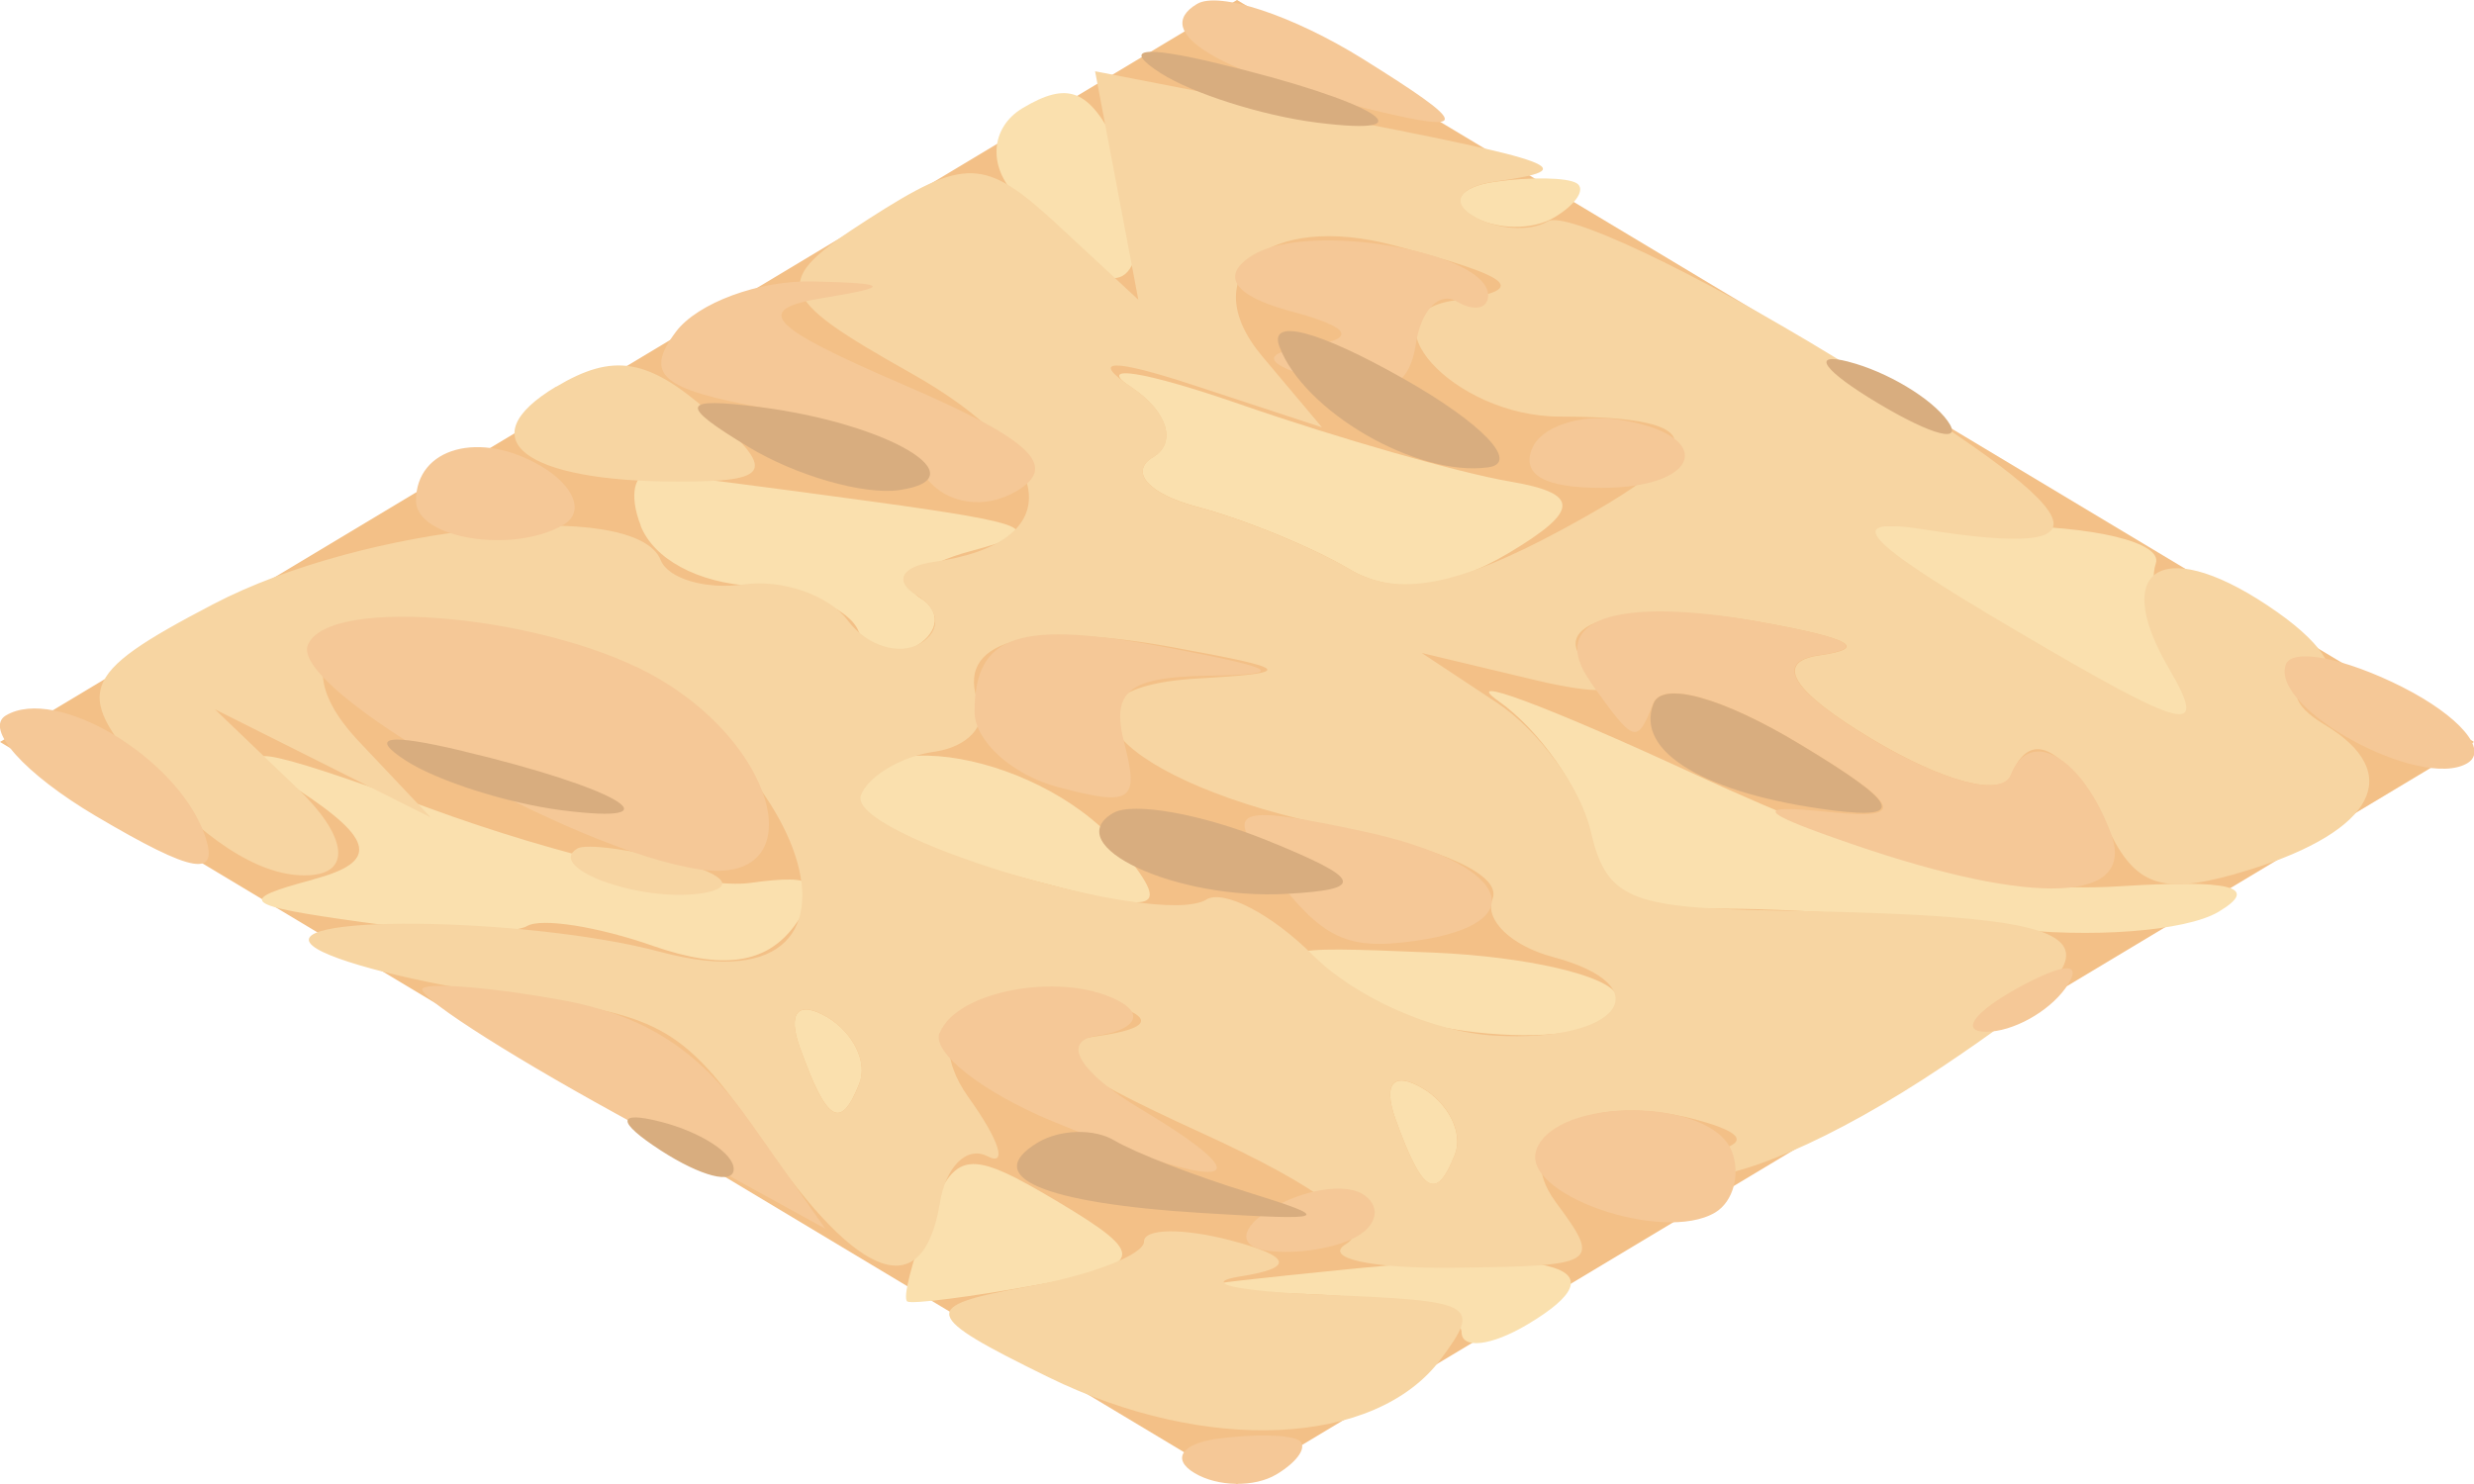 <?xml version="1.0" encoding="UTF-8" standalone="no"?>
<svg
   xmlns:dc="http://purl.org/dc/elements/1.1/"
   xmlns:cc="http://creativecommons.org/ns#"
   xmlns:rdf="http://www.w3.org/1999/02/22-rdf-syntax-ns#"
   xmlns:svg="http://www.w3.org/2000/svg"
   xmlns="http://www.w3.org/2000/svg"
   xmlns:sodipodi="http://sodipodi.sourceforge.net/DTD/sodipodi-0.dtd"
   xmlns:inkscape="http://www.inkscape.org/namespaces/inkscape"
   width="100"
   height="60"
   viewBox="0 0 26.458 15.875"
   version="1.1"
   id="svg8"
   sodipodi:docname="Sand3.svg"
   inkscape:version="1.0.2-2 (e86c870879, 2021-01-15)">
  <defs
     id="defs2">
    <inkscape:perspective
       sodipodi:type="inkscape:persp3d"
       inkscape:vp_x="0 : 11.404167 : 1"
       inkscape:vp_y="0 : 1000 : 0"
       inkscape:vp_z="9.9999999 : 11.404167 : 1"
       inkscape:persp3d-origin="5.0000001 : 9.7375002 : 1"
       id="perspective1944" />
    <mask
       maskUnits="userSpaceOnUse"
       id="mask4667">
      <path
         style="fill:#8f8980;fill-opacity:1;stroke:none;stroke-width:0.265px;stroke-linecap:butt;stroke-linejoin:miter;stroke-opacity:1"
         d="m 0.476,0.595 c -0.111,0.119 -0.127,0.314 0.048,0.357 0.137,0.006 0.251,-0.027 0.333,-0.119 0.031,-0.1 0.052,-0.201 -0.048,-0.31 -0.048,-0.048 -0.129,-0.097 -0.333,0.071 z"
         id="path4669"
         sodipodi:nodetypes="ccccc" />
    </mask>
  </defs>
  <sodipodi:namedview
     id="base"
     pagecolor="#ffffff"
     bordercolor="#666666"
     borderopacity="1.0"
     inkscape:pageopacity="0.0"
     inkscape:pageshadow="2"
     inkscape:zoom="20.12842"
     inkscape:cx="4.8481012"
     inkscape:cy="2.5349484"
     inkscape:document-units="mm"
     inkscape:current-layer="layer1"
     inkscape:document-rotation="0"
     showgrid="true"
     showguides="true"
     inkscape:guide-bbox="true"
     inkscape:window-width="1920"
     inkscape:window-height="1017"
     inkscape:window-x="-8"
     inkscape:window-y="-8"
     inkscape:window-maximized="1"
     units="px">
    <inkscape:grid
       type="xygrid"
       id="grid1942"
       units="px"
       dotted="false"
       spacingx="0.024"
       spacingy="0.024"
       empspacing="10"
       visible="true" />
  </sodipodi:namedview>
  <g
     inkscape:label="Layer 1"
     inkscape:groupmode="layer"
     id="layer1">
    <path
       style="fill:#f3c087;fill-opacity:1;fill-rule:evenodd;stroke:none;stroke-width:0.229;stroke-linecap:butt;stroke-linejoin:bevel;stroke-miterlimit:1;stroke-dasharray:none;stroke-opacity:1;paint-order:stroke markers fill"
       d="M 0,7.937 13.229,0 26.458,7.937 13.229,15.875 Z"
       id="path1960" />
    <g
       id="g959"
       transform="matrix(1.605,0.959,-1.605,0.959,11.233,12.117)">
      <path
         style="fill:#fae0ae;stroke-width:0.265"
         d="M -3.87,1.047 C -3.747,0.727 -3.882,0.617 -4.427,0.593 -4.95,0.57 -4.801,0.479 -3.878,0.259 c 0.697,-0.166 1.365,-0.46 1.485,-0.652 0.171,-0.277 0.252,-0.257 0.387,0.093 0.118,0.307 0.006,0.486 -0.36,0.582 -0.292,0.076 -0.53,0.215 -0.53,0.309 0,0.094 -0.255,0.33 -0.568,0.525 -0.497,0.31 -0.547,0.302 -0.405,-0.069 z M 0.075,0.889 C -0.223,0.412 -0.189,0.36 0.417,0.36 1.008,0.36 1.056,0.424 0.807,0.889 0.651,1.18 0.497,1.418 0.465,1.418 c -0.033,0 -0.208,-0.238 -0.39,-0.529 z M -1.309,0.36 c -0.238,-0.154 -0.271,-0.258 -0.082,-0.261 0.173,-0.002 0.389,0.115 0.479,0.261 0.203,0.328 0.111,0.328 -0.397,0 z M 1.751,-0.227 C 2.338,-1.053 2.659,-1.157 2.659,-0.522 c 0,0.243 -0.08,0.361 -0.177,0.264 -0.097,-0.097 -0.417,0.032 -0.709,0.287 C 1.241,0.491 1.241,0.491 1.751,-0.227 Z M -2.485,-1.168 c -0.485,-0.485 0.358,-0.943 1.178,-0.639 0.486,0.18 0.465,0.223 -0.249,0.492 -0.43,0.162 -0.848,0.229 -0.929,0.147 z m 3.557,-0.059 C 0.833,-1.382 0.801,-1.486 0.99,-1.488 c 0.173,-0.002 0.389,0.115 0.479,0.261 0.203,0.328 0.111,0.328 -0.397,0 z m -5.822,-0.794 c -0.209,-0.129 -0.324,-0.278 -0.256,-0.33 0.069,-0.052 0.47,-0.311 0.893,-0.576 0.67,-0.42 0.747,-0.427 0.604,-0.052 -0.091,0.236 -0.05,0.43 0.091,0.43 0.141,0 0.256,0.126 0.256,0.28 0,0.154 -0.124,0.203 -0.276,0.11 -0.152,-0.094 -0.424,-0.048 -0.604,0.102 -0.199,0.165 -0.478,0.179 -0.708,0.037 z M 0.272,-2.281 C 0.604,-2.569 0.985,-2.737 1.119,-2.654 1.493,-2.423 0.815,-1.757 0.205,-1.757 c -0.518,0 -0.515,-0.019 0.067,-0.524 z M 0.112,-3.482 c -0.272,-0.206 -0.733,-0.394 -1.024,-0.418 -0.291,-0.024 0.179,-0.133 1.045,-0.244 1.15,-0.146 1.703,-0.359 2.051,-0.788 0.337,-0.416 0.476,-0.472 0.476,-0.192 0,0.218 -0.281,0.58 -0.624,0.805 -0.343,0.225 -0.805,0.59 -1.026,0.811 -0.348,0.348 -0.467,0.352 -0.897,0.027 z M -3.426,-4.11 c 0,-0.161 -0.208,-0.304 -0.463,-0.317 -0.255,-0.013 -0.046,-0.134 0.463,-0.269 0.509,-0.135 1.105,-0.345 1.323,-0.466 0.303,-0.169 0.397,-0.074 0.397,0.401 0,0.405 -0.154,0.622 -0.441,0.622 -0.243,0 -0.63,0.072 -0.86,0.161 -0.23,0.088 -0.419,0.029 -0.419,-0.132 z m -1.918,-1.004 c -0.255,-0.067 -0.463,-0.295 -0.463,-0.508 0,-0.301 0.114,-0.326 0.514,-0.111 0.552,0.295 0.979,0.822 0.626,0.771 -0.118,-0.017 -0.422,-0.085 -0.677,-0.152 z m 5.124,-1.436 c 0.312,-0.312 0.635,-0.448 0.728,-0.308 0.092,0.139 0.405,0.387 0.696,0.552 0.452,0.256 0.346,0.301 -0.728,0.308 l -1.257,0.008 z M -3.823,-6.784 c 0.09,-0.146 0.216,-0.265 0.28,-0.265 0.064,0 0.117,0.119 0.117,0.265 0,0.146 -0.126,0.265 -0.28,0.265 -0.154,0 -0.207,-0.119 -0.117,-0.265 z"
         id="path967" />
      <path
         style="fill:#f7d5a2;stroke-width:0.265"
         d="m -4.943,1.034 c -0.774,-0.229 -0.85,-0.341 -0.794,-1.19 0.063,-0.954 0.814,-2.005 1.244,-1.74 0.13,0.08 0.316,0.017 0.414,-0.141 0.098,-0.158 0.344,-0.223 0.547,-0.145 0.204,0.078 0.37,0.027 0.37,-0.114 0,-0.141 -0.126,-0.256 -0.28,-0.256 -0.154,0 -0.213,-0.108 -0.131,-0.241 0.345,-0.559 -0.169,-1.007 -1.124,-0.979 -0.898,0.027 -0.98,-0.033 -1.005,-0.718 -0.024,-0.67 0.043,-0.731 0.661,-0.598 l 0.688,0.149 -0.709,-0.565 -0.709,-0.565 0.964,-0.491 c 1.109,-0.566 1.207,-0.588 0.984,-0.227 -0.09,0.146 -0.037,0.265 0.117,0.265 0.154,0 0.28,-0.098 0.28,-0.218 0,-0.12 0.774,-0.209 1.72,-0.198 1.76,0.02 2.073,0.184 1.257,0.66 -0.358,0.208 -0.162,0.267 0.86,0.26 1.144,-0.009 1.242,-0.049 0.728,-0.297 -0.785,-0.378 -0.759,-0.743 0.047,-0.676 0.353,0.029 0.584,0.147 0.514,0.262 -0.071,0.115 0.05,0.208 0.268,0.208 0.538,0 0.762,0.424 0.56,1.061 -0.133,0.42 -0.267,0.473 -0.661,0.262 -0.629,-0.337 -0.869,-0.337 -0.661,1.992e-4 0.096,0.155 -0.179,0.265 -0.661,0.265 -0.533,0 -0.761,-0.103 -0.645,-0.291 0.126,-0.205 0.013,-0.202 -0.381,0.009 -0.618,0.331 -0.749,0.8 -0.23,0.829 0.182,0.01 0.093,0.121 -0.198,0.246 l -0.529,0.227 0.529,0.027 c 0.291,0.015 0.75,0.195 1.021,0.399 0.432,0.327 0.56,0.308 1.058,-0.162 1.176,-1.109 1.355,-1.071 1.434,0.31 0.044,0.77 -0.051,1.352 -0.239,1.469 -0.207,0.128 -0.242,0.079 -0.102,-0.147 0.138,-0.223 0.089,-0.3 -0.141,-0.223 -0.572,0.191 -0.6,0.731 -0.049,0.944 0.498,0.193 0.498,0.212 0.022,0.707 -0.269,0.28 -0.489,0.381 -0.489,0.224 0,-0.182 -0.398,-0.232 -1.099,-0.138 -0.852,0.114 -1.052,0.071 -0.889,-0.192 0.137,-0.222 0.088,-0.299 -0.141,-0.222 -0.613,0.204 -0.583,0.737 0.057,0.994 0.34,0.136 0.514,0.255 0.387,0.264 -0.127,0.009 -0.08,0.198 0.104,0.42 C 0.53,1.379 0.199,1.468 -0.897,1.011 -1.794,0.636 -1.949,0.635 -2.516,1.007 c -0.345,0.226 -0.773,0.411 -0.951,0.411 -0.394,0 0.512,-0.88 1.161,-1.128 1.22,-0.466 -0.88,-1.798 -2.137,-1.356 -0.886,0.312 -0.909,0.947 -0.041,1.188 l 0.661,0.184 -0.661,0.058 -0.661,0.058 0.72,0.167 c 0.413,0.096 0.639,0.28 0.529,0.432 -0.125,0.174 -0.487,0.178 -1.047,0.013 z M -0.913,0.36 C -1.003,0.214 -1.218,0.097 -1.391,0.099 c -0.189,0.002 -0.157,0.106 0.082,0.261 0.508,0.328 0.6,0.328 0.397,0 z m 0.132,-2.18 c 0,-0.116 0.299,-0.137 0.665,-0.045 0.38,0.095 0.832,0.028 1.055,-0.157 C 1.397,-2.401 1.219,-2.855 0.693,-2.654 c -0.199,0.076 -0.434,0.021 -0.523,-0.122 -0.101,-0.164 -0.445,-0.12 -0.921,0.118 -0.961,0.479 -1.794,0.245 -1.293,-0.364 0.297,-0.361 0.267,-0.372 -0.258,-0.092 -0.639,0.34 -0.759,0.695 -0.326,0.963 0.148,0.091 0.2,0.277 0.117,0.412 -0.084,0.135 -0.085,0.355 -0.003,0.487 0.17,0.275 1.734,-0.238 1.734,-0.569 z m 2.249,0.592 c -0.09,-0.146 -0.305,-0.263 -0.479,-0.261 -0.189,0.002 -0.157,0.106 0.082,0.261 0.508,0.328 0.6,0.328 0.397,0 z m -3.616,-2.912 c 0.319,-8.467e-4 0.455,-0.258 0.489,-0.926 0.049,-0.962 -0.128,-1.135 -0.638,-0.625 -0.354,0.354 -1.238,0.09 -0.998,-0.298 0.19,-0.307 0.079,-0.33 -0.506,-0.106 -0.611,0.234 -0.511,0.831 0.177,1.059 l 0.595,0.197 -0.661,0.192 c -0.424,0.123 -0.495,0.201 -0.198,0.218 0.255,0.015 0.463,0.158 0.463,0.319 0,0.161 0.188,0.221 0.419,0.132 0.23,-0.088 0.617,-0.161 0.86,-0.162 z M 0.779,0.942 C 0.93,0.66 0.993,0.369 0.919,0.295 0.845,0.221 0.974,0.088 1.206,-0.002 1.494,-0.112 1.567,-0.059 1.437,0.164 1.332,0.344 1.502,0.267 1.815,-0.007 2.354,-0.48 2.393,-0.482 2.564,-0.037 2.834,0.668 2.313,1.275 1.357,1.37 0.586,1.446 0.531,1.405 0.779,0.942 Z m -3.94,-0.951 c 0,-0.057 0.185,-0.175 0.411,-0.262 0.235,-0.09 0.342,-0.046 0.249,0.104 -0.155,0.251 -0.66,0.372 -0.66,0.158 z M -5.807,-2.514 c 0,-0.381 0.148,-0.464 0.651,-0.368 0.556,0.106 0.598,0.178 0.283,0.492 -0.514,0.514 -0.935,0.458 -0.935,-0.125 z"
         id="path965" />
      <path
         style="fill:#f5c897;stroke-width:0.265"
         d="m -5.807,1.153 c 0,-0.336 0.803,-0.336 1.323,0 0.301,0.195 0.19,0.257 -0.463,0.261 -0.473,0.002 -0.86,-0.115 -0.86,-0.261 z m 2.91,0.131 c 0,-0.062 0.234,-0.238 0.52,-0.391 0.375,-0.201 0.749,-0.185 1.341,0.057 l 0.821,0.335 -1.341,0.056 c -0.737,0.031 -1.341,0.005 -1.341,-0.057 z M 2.262,1.153 c 0.09,-0.146 0.216,-0.265 0.28,-0.265 0.064,0 0.117,0.119 0.117,0.265 0,0.146 -0.126,0.265 -0.28,0.265 -0.154,0 -0.207,-0.119 -0.117,-0.265 z m -7.455,-1.398 c -0.219,-0.354 0.657,-0.983 1.369,-0.983 0.807,0 1.641,0.648 1.192,0.925 -0.522,0.322 -2.372,0.364 -2.561,0.058 z m 4.268,0.057 c -0.187,-0.303 0.08,-0.775 0.439,-0.775 0.146,0 0.191,0.119 0.101,0.265 -0.094,0.152 0.144,0.265 0.558,0.265 0.871,0 0.755,0.184 -0.229,0.362 -0.395,0.072 -0.786,0.019 -0.87,-0.116 z M 1.16,-0.313 c 0,-0.212 0.099,-0.385 0.22,-0.385 0.121,0 0.22,0.112 0.22,0.249 0,0.137 -0.099,0.31 -0.22,0.385 C 1.259,0.01 1.16,-0.102 1.16,-0.313 Z M -5.638,-1.411 c -0.298,-0.298 -0.181,-0.61 0.228,-0.61 0.218,0 0.397,0.112 0.397,0.249 0,0.334 -0.413,0.573 -0.625,0.361 z M 1.712,-1.527 c -0.226,-0.365 0.292,-0.868 0.66,-0.641 0.158,0.098 0.288,0.277 0.288,0.398 0,0.352 -0.76,0.547 -0.947,0.243 z m -4.312,-0.568 c -0.436,-0.436 -0.367,-0.665 0.298,-1.008 0.484,-0.249 0.535,-0.242 0.274,0.034 -0.254,0.269 -0.232,0.406 0.103,0.651 0.374,0.274 0.377,0.329 0.023,0.465 -0.221,0.085 -0.535,0.021 -0.699,-0.143 z m 1.766,-0.143 c -0.388,-0.155 -0.36,-0.223 0.198,-0.486 0.656,-0.309 1.092,-0.064 0.782,0.438 -0.184,0.298 -0.334,0.305 -0.98,0.048 z m -4.88,-0.98 c -0.09,-0.234 -0.011,-0.567 0.175,-0.739 0.265,-0.245 0.293,-0.233 0.126,0.059 -0.172,0.301 -0.028,0.342 0.755,0.215 0.729,-0.118 0.967,-0.065 0.967,0.215 0,0.213 -0.161,0.31 -0.376,0.228 -0.207,-0.079 -0.625,-0.011 -0.93,0.152 -0.447,0.239 -0.585,0.215 -0.717,-0.13 z M 2.416,-4.028 c 0.013,-0.308 0.075,-0.371 0.16,-0.16 0.076,0.191 0.067,0.419 -0.021,0.507 -0.088,0.088 -0.15,-0.068 -0.139,-0.347 z M -0.714,-4.314 C -1.208,-4.513 -1.115,-4.876 -0.484,-5.214 c 0.394,-0.211 0.508,-0.214 0.381,-0.009 -0.116,0.188 0.113,0.291 0.645,0.291 0.483,0 0.757,-0.11 0.661,-0.265 -0.205,-0.332 0.14,-0.336 0.659,-0.007 0.474,0.3 0.163,0.662 -0.792,0.921 -0.506,0.137 -0.568,0.114 -0.265,-0.099 0.312,-0.218 0.209,-0.279 -0.479,-0.282 -0.517,-0.002 -0.809,0.104 -0.712,0.261 0.177,0.286 0.165,0.289 -0.331,0.089 z M -3.529,-5.245 c 0.127,-0.205 0.043,-0.25 -0.251,-0.138 -0.278,0.107 -0.44,0.036 -0.44,-0.191 0,-0.375 0.766,-0.797 1.008,-0.555 0.076,0.076 0.045,0.139 -0.07,0.139 -0.115,0 -0.072,0.165 0.095,0.366 0.235,0.283 0.209,0.402 -0.114,0.526 -0.274,0.105 -0.352,0.055 -0.228,-0.146 z m 1.319,-0.175 c -0.092,-0.148 -0.038,-0.349 0.12,-0.446 0.407,-0.251 0.669,0.093 0.33,0.433 -0.19,0.19 -0.338,0.195 -0.45,0.014 z m -3.597,-1.364 c 0,-0.146 0.387,-0.256 0.86,-0.246 0.721,0.016 0.774,0.055 0.331,0.246 -0.731,0.314 -1.191,0.314 -1.191,0 z m 7.311,0.056 c -0.071,-0.115 0.16,-0.232 0.514,-0.262 0.353,-0.029 0.642,0.065 0.642,0.208 0,0.31 -0.97,0.354 -1.156,0.053 z"
         id="path963" />
      <path
         style="fill:#d8ad7f;stroke-width:0.265"
         d="m -1.359,1.237 c 0.191,-0.076 0.419,-0.067 0.507,0.021 0.088,0.088 -0.068,0.15 -0.347,0.139 -0.308,-0.013 -0.371,-0.075 -0.16,-0.16 z M 0.013,0.095 c 0,-0.146 0.109,-0.265 0.243,-0.265 0.134,0 0.461,-0.069 0.728,-0.154 C 1.427,-0.464 1.425,-0.442 0.955,-0.059 0.367,0.42 0.013,0.478 0.013,0.095 Z M -4.088,-0.17 c 0.727,-0.313 1.145,-0.313 0.661,0 -0.218,0.141 -0.575,0.25 -0.794,0.242 -0.262,-0.01 -0.217,-0.092 0.132,-0.242 z M -1.574,-1.991 c 0,-0.129 0.299,-0.291 0.664,-0.361 0.537,-0.103 0.607,-0.058 0.364,0.234 -0.334,0.403 -1.028,0.488 -1.028,0.127 z m -3.44,-1.089 c 0.521,-0.337 1.134,-0.337 0.926,0 -0.09,0.146 -0.424,0.263 -0.743,0.261 -0.471,-0.003 -0.505,-0.052 -0.183,-0.261 z m 4.63,-1.323 c -0.097,-0.156 0.195,-0.263 0.712,-0.261 0.663,0.003 0.779,0.066 0.479,0.261 -0.514,0.332 -0.985,0.332 -1.191,0 z M -3.622,-5.148 c -0.198,-0.126 0.037,-0.219 0.595,-0.234 0.507,-0.014 0.856,0.081 0.775,0.212 -0.181,0.292 -0.926,0.304 -1.37,0.022 z m -1.789,-1.371 c 0.727,-0.313 1.145,-0.313 0.661,0 -0.218,0.141 -0.575,0.25 -0.794,0.242 -0.262,-0.01 -0.217,-0.092 0.132,-0.242 z m 3.77,-0.44 c 0.182,-0.073 0.48,-0.073 0.661,0 0.182,0.073 0.033,0.133 -0.331,0.133 -0.364,0 -0.513,-0.06 -0.331,-0.133 z"
         id="path961" />
    </g>
  </g>
</svg>
